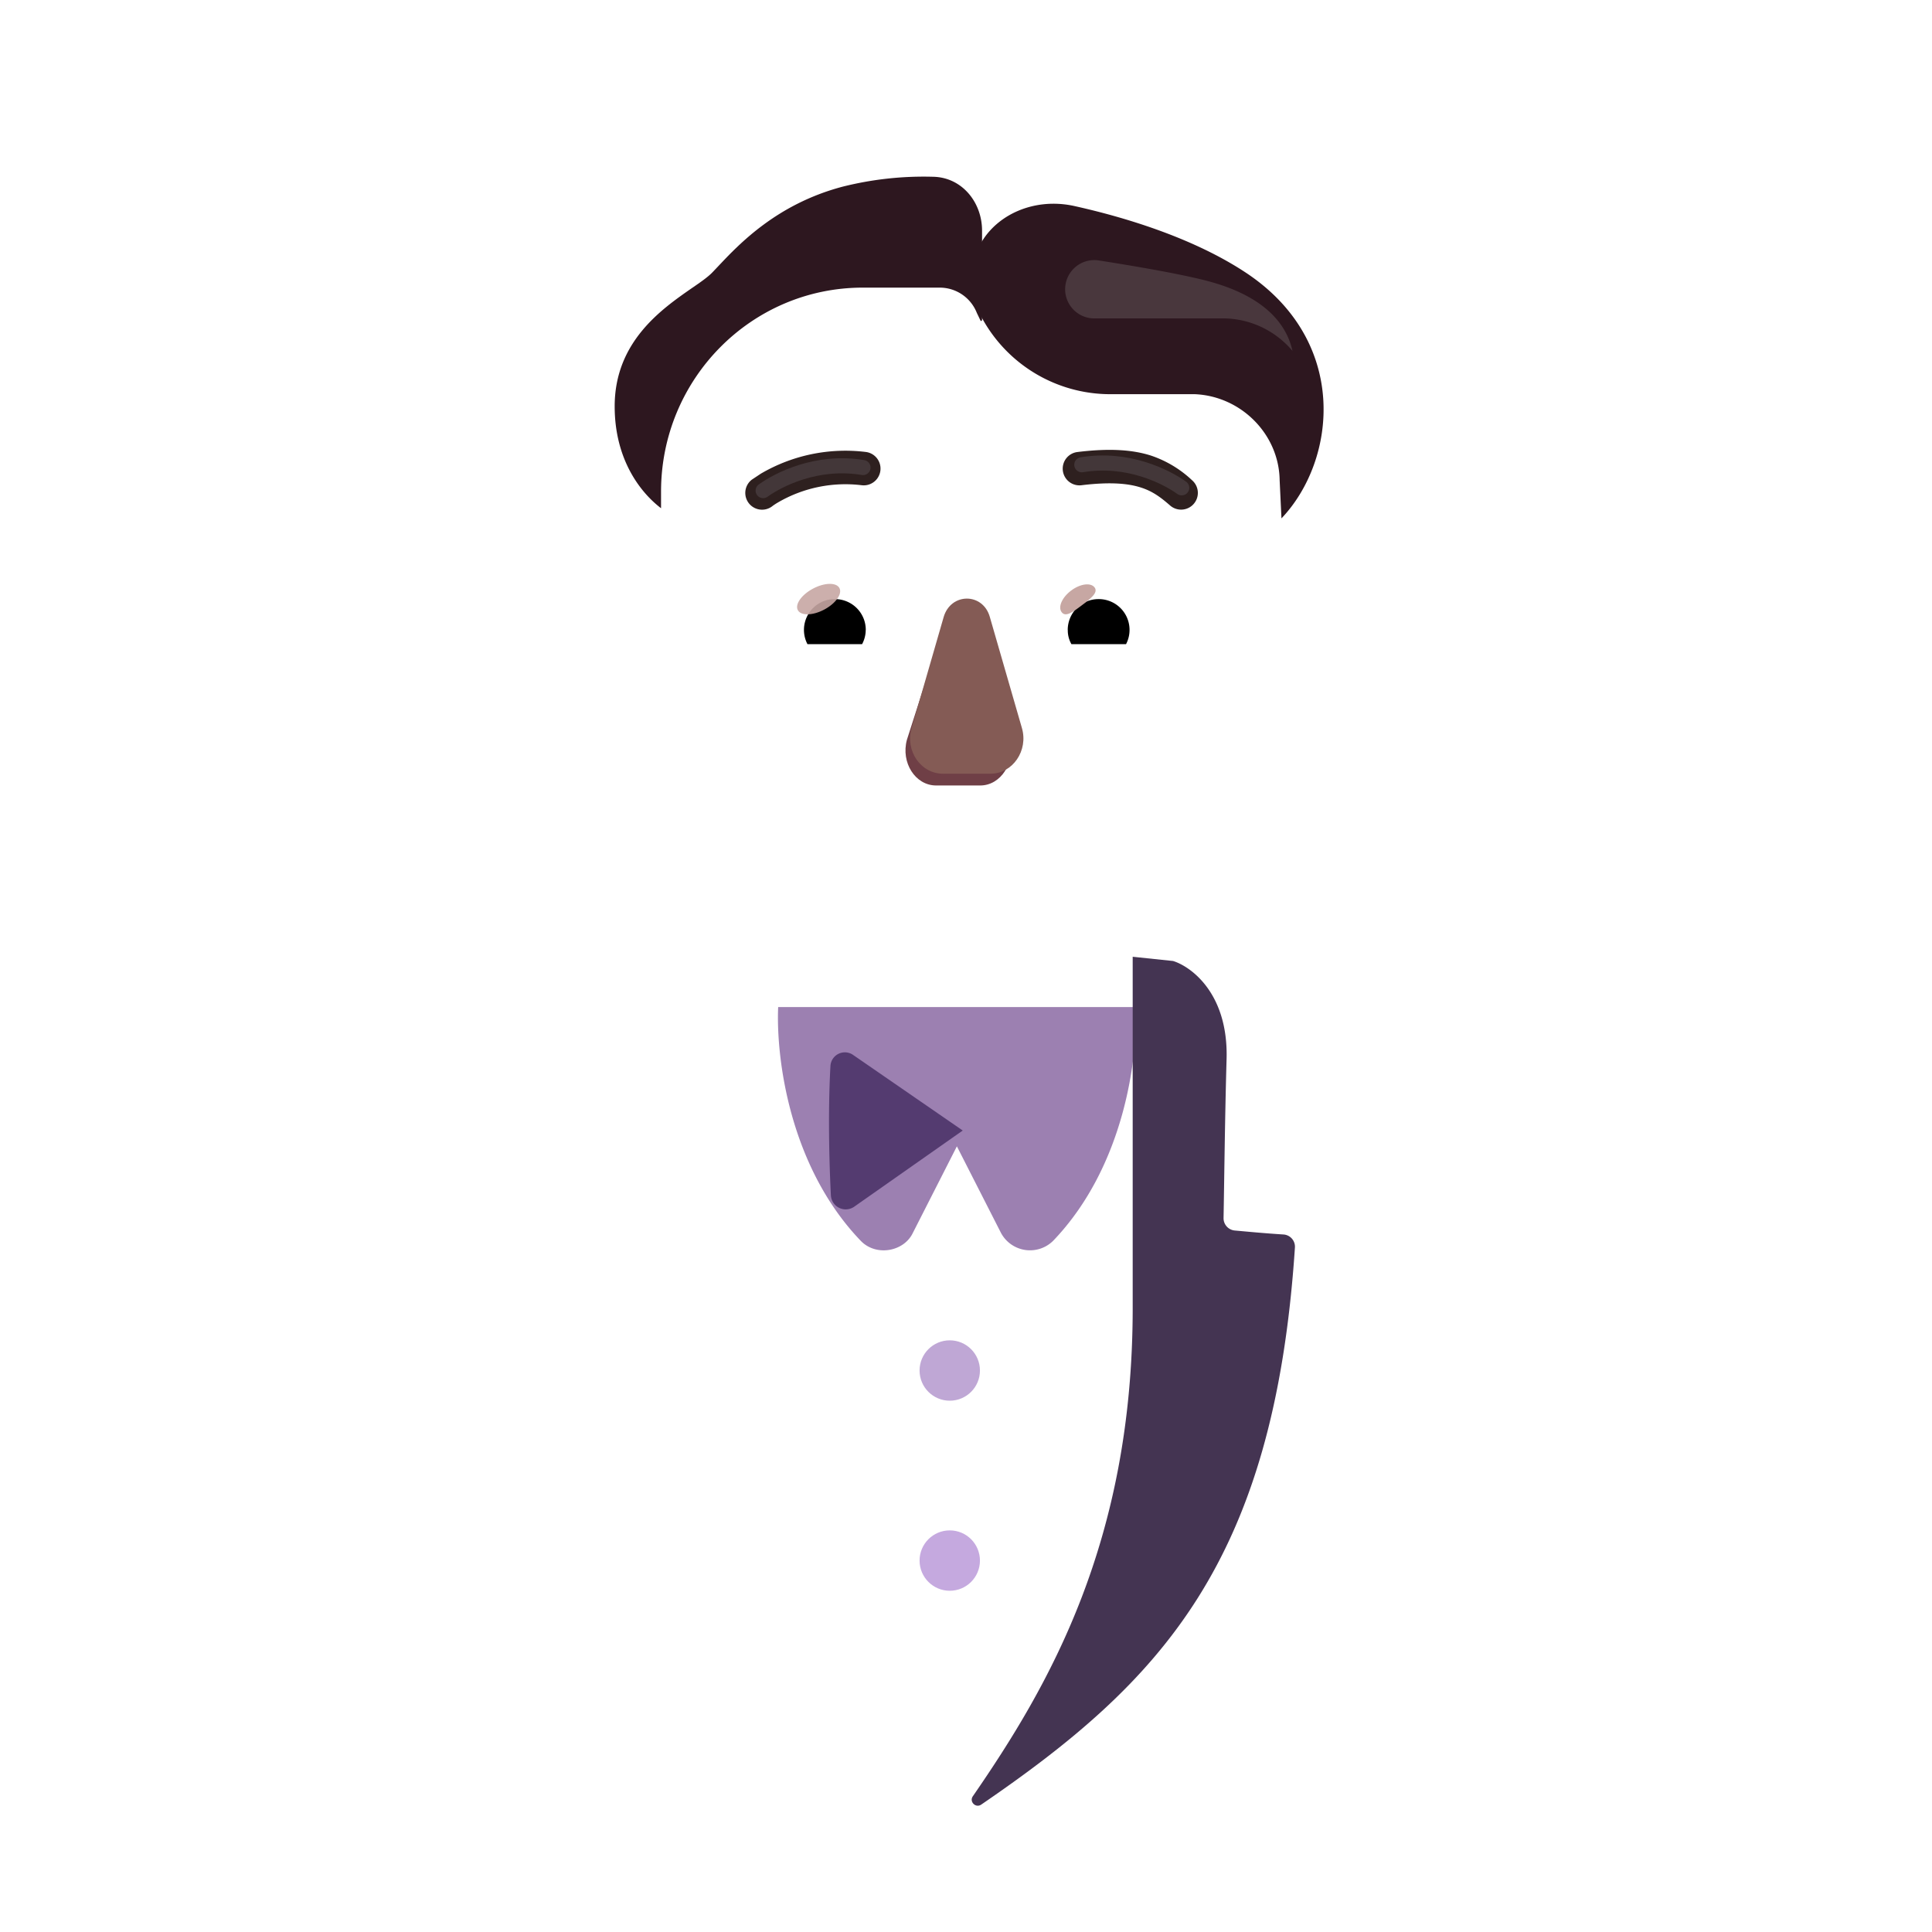 <svg xmlns="http://www.w3.org/2000/svg" width="3em" height="3em" viewBox="0 0 32 32"><g fill="none"><path fill="url(#)" d="M5.07 26.41c0-5.797 4.7-10.62 10.5-10.62h.86c5.8 0 10.5 4.823 10.5 10.62v3.496H5.07z"/><path fill="url(#)" d="M5.07 26.41c0-5.797 4.7-10.62 10.5-10.62h.86c5.8 0 10.5 4.823 10.5 10.62v3.496H5.07z"/><path fill="url(#)" d="M5.07 26.41c0-5.797 4.7-10.62 10.5-10.62h.86c5.8 0 10.5 4.823 10.5 10.62v3.496H5.07z"/><path fill="url(#)" d="M5.07 26.41c0-5.797 4.7-10.62 10.5-10.62h.86c5.8 0 10.5 4.823 10.5 10.62v3.496H5.07z"/><path fill="url(#)" d="M5.07 26.41c0-5.797 4.7-10.62 10.5-10.62h.86c5.8 0 10.5 4.823 10.5 10.62v3.496H5.07z"/><path fill="url(#)" d="M23.099 18.23a10.68 10.68 0 0 1 3.831 8.18v3.496H23.1z"/><path fill="url(#)" d="M23.099 18.23a10.68 10.68 0 0 1 3.831 8.18v3.496H23.1z"/><g filter="url(#)"><path fill="url(#)" d="M8.901 18.23a10.69 10.69 0 0 0-3.831 8.185v3.498H8.9z"/><path fill="url(#)" d="M8.901 18.23a10.69 10.69 0 0 0-3.831 8.185v3.498H8.9z"/></g><path fill="url(#)" d="M8.901 18.23a10.68 10.68 0 0 0-3.831 8.18v3.496H8.9z"/><g filter="url(#)"><path fill="url(#)" d="M18.767 16.057a10.3 10.3 0 0 0-2.337-.268h-.86q-1.194.002-2.312.262v5.422c0 4.175 1.065 5.972 2.654 8.433h.285c1.59-2.461 2.57-4.258 2.57-8.433z"/><path fill="url(#)" d="M18.767 16.057a10.3 10.3 0 0 0-2.337-.268h-.86q-1.194.002-2.312.262v5.422c0 4.175 1.065 5.972 2.654 8.433h.285c1.59-2.461 2.57-4.258 2.57-8.433z"/></g><g filter="url(#)"><path fill="#9C80B1" d="M12.889 16.68c-.037.825.18 2.636 1.367 3.871c.255.266.715.18.863-.129l.73-1.435l.731 1.435a.545.545 0 0 0 .863.13c1.186-1.236 1.404-3.047 1.368-3.872z"/></g><path fill="url(#)" d="M14.41 20.277c-1.185-1.235-1.403-3.047-1.367-3.871h2.969l.035 2.222l-.773 1.52c-.148.308-.608.394-.863.129"/><path fill="url(#)" d="M14.41 20.277c-1.185-1.235-1.403-3.047-1.367-3.871h2.969l.035 2.222l-.773 1.52c-.148.308-.608.394-.863.129"/><path fill="url(#)" d="M14.41 20.277c-1.185-1.235-1.403-3.047-1.367-3.871h2.969l.035 2.222l-.773 1.52c-.148.308-.608.394-.863.129"/><path fill="url(#)" d="M14.41 20.277c-1.185-1.235-1.403-3.047-1.367-3.871h2.969l.035 2.222l-.773 1.52c-.148.308-.608.394-.863.129"/><path fill="url(#)" d="M17.598 20.277c1.186-1.235 1.404-3.047 1.367-3.871h-2.968l-.036 2.222l.774 1.52c.148.308.608.394.863.129"/><path fill="url(#)" d="M17.598 20.277c1.186-1.235 1.404-3.047 1.367-3.871h-2.968l-.036 2.222l.774 1.52c.148.308.608.394.863.129"/><path fill="url(#)" d="M17.598 20.277c1.186-1.235 1.404-3.047 1.367-3.871h-2.968l-.036 2.222l.774 1.52c.148.308.608.394.863.129"/><path fill="url(#)" d="M17.598 20.277c1.186-1.235 1.404-3.047 1.367-3.871h-2.968l-.036 2.222l.774 1.52c.148.308.608.394.863.129"/><g filter="url(#)"><path fill="url(#)" d="M11.242 18.34c-.03-1.011.55-1.42.819-1.502l.617-.065v5.373c0 3.575.239 4.662 2.733 7.12l.011.015c.047.082-.05.176-.132.12c-2.75-1.881-4.776-3.354-5.094-8.18a.19.19 0 0 1 .174-.198c.297-.02.56-.044.747-.061a.19.19 0 0 0 .171-.191c-.01-.53-.02-1.532-.046-2.431"/></g><g filter="url(#)"><path fill="url(#)" d="M11.709 17.543c-.032-1.094.595-1.537.886-1.626l.668-.07v5.815c0 3.873 1.453 6.262 2.712 8.087c.063.091-.047.201-.138.139c-2.977-2.036-4.916-4.003-5.26-9.226a.203.203 0 0 1 .188-.215c.321-.02.606-.048.808-.066c.107-.01.188-.1.186-.207c-.011-.574-.023-1.658-.05-2.631"/></g><path fill="url(#)" d="M11.709 17.543c-.032-1.094.595-1.537.886-1.626l.668-.07v5.815c0 3.873 1.453 6.262 2.712 8.087c.063.091-.047.201-.138.139c-2.977-2.036-4.916-4.003-5.26-9.226a.203.203 0 0 1 .188-.215c.321-.02.606-.048.808-.066c.107-.01.188-.1.186-.207c-.011-.574-.023-1.658-.05-2.631"/><path fill="url(#)" d="M11.709 17.543c-.032-1.094.595-1.537.886-1.626l.668-.07v5.815c0 3.873 1.453 6.262 2.712 8.087c.063.091-.047.201-.138.139c-2.977-2.036-4.916-4.003-5.26-9.226a.203.203 0 0 1 .188-.215c.321-.02.606-.048.808-.066c.107-.01.188-.1.186-.207c-.011-.574-.023-1.658-.05-2.631"/><path fill="url(#)" d="M11.709 17.543c-.032-1.094.595-1.537.886-1.626l.668-.07v5.815c0 3.873 1.453 6.262 2.712 8.087c.063.091-.047.201-.138.139c-2.977-2.036-4.916-4.003-5.26-9.226a.203.203 0 0 1 .188-.215c.321-.02.606-.048.808-.066c.107-.01.188-.1.186-.207c-.011-.574-.023-1.658-.05-2.631"/><g filter="url(#)"><path fill="#443452" d="M20.316 17.543c.031-1.094-.595-1.537-.887-1.626l-.668-.07v5.815c0 3.873-1.388 6.264-2.648 8.09c-.062.09.047.2.139.138c2.976-2.036 4.851-4.005 5.196-9.228a.203.203 0 0 0-.188-.215c-.321-.02-.607-.048-.809-.066a.204.204 0 0 1-.185-.207c.011-.574.022-1.658.05-2.631"/></g><g filter="url(#)"><circle cx="15.731" cy="25.848" r=".5" fill="#C5A9DF"/></g><g filter="url(#)"><circle cx="15.731" cy="22.7" r=".5" fill="#BFA7D5"/></g><g filter="url(#)"><circle cx="16.004" cy="25.575" r=".5" fill="url(#)"/></g><g filter="url(#)"><circle cx="16.004" cy="22.567" r=".5" fill="url(#)"/></g><rect width="3.875" height="4.5" x="14.075" y="14.281" fill="url(#)" rx="1.938"/><rect width="3.875" height="4.5" x="14.075" y="14.281" fill="url(#)" rx="1.938"/><rect width="3.875" height="4.5" x="14.075" y="14.281" fill="url(#)" rx="1.938"/><rect width="3.875" height="4.5" x="14.075" y="14.281" fill="url(#)" rx="1.938"/><g filter="url(#)"><path fill="url(#)" d="m17.892 17.475l-1.813 1.25l1.795 1.26c.159.11.378.006.388-.188c.041-.791.041-1.57.008-2.144a.239.239 0 0 0-.378-.178"/></g><path fill="url(#)" d="m17.892 17.475l-1.813 1.25l1.795 1.26c.159.11.378.006.388-.188c.041-.791.041-1.57.008-2.144a.239.239 0 0 0-.378-.178"/><g filter="url(#)"><path fill="#543B70" d="m14.133 17.475l1.813 1.25l-1.795 1.26a.246.246 0 0 1-.389-.188c-.04-.791-.04-1.57-.007-2.144a.239.239 0 0 1 .378-.178"/><path fill="url(#)" d="m14.133 17.475l1.813 1.25l-1.795 1.26a.246.246 0 0 1-.389-.188c-.04-.791-.04-1.57-.007-2.144a.239.239 0 0 1 .378-.178"/><path fill="url(#)" d="m14.133 17.475l1.813 1.25l-1.795 1.26a.246.246 0 0 1-.389-.188c-.04-.791-.04-1.57-.007-2.144a.239.239 0 0 1 .378-.178"/><path fill="url(#)" d="m14.133 17.475l1.813 1.25l-1.795 1.26a.246.246 0 0 1-.389-.188c-.04-.791-.04-1.57-.007-2.144a.239.239 0 0 1 .378-.178"/></g><g filter="url(#)"><circle cx="16.012" cy="18.695" r=".809" fill="url(#)"/><circle cx="16.012" cy="18.695" r=".809" fill="url(#)"/></g><path fill="url(#)" d="M20.874 12.185a1.64 1.64 0 0 0 .904-.309v.931c0 .893-.532 1.689-1.34 2.019q.257-.546.345-1.18z"/><path fill="url(#)" d="M11.15 12.185a1.64 1.64 0 0 1-.904-.309v.931c0 .893.532 1.689 1.341 2.019a4.1 4.1 0 0 1-.346-1.18z"/><g filter="url(#)"><path fill="url(#)" d="M11.187 13.7a3.916 3.916 0 0 0 3.886 3.405h1.886a3.916 3.916 0 0 0 3.886-3.405c.118-1.884.237-3.76.324-5.643a1.45 1.45 0 0 0-1.379-1.432h-1.4a2.42 2.42 0 0 1-2.212-1.443a.66.66 0 0 0-.615-.418H14.29c-1.845 0-3.341 1.512-3.341 3.379c0 1.86.116 3.691.238 5.557"/><path fill="url(#)" d="M11.187 13.7a3.916 3.916 0 0 0 3.886 3.405h1.886a3.916 3.916 0 0 0 3.886-3.405c.118-1.884.237-3.76.324-5.643a1.45 1.45 0 0 0-1.379-1.432h-1.4a2.42 2.42 0 0 1-2.212-1.443a.66.66 0 0 0-.615-.418H14.29c-1.845 0-3.341 1.512-3.341 3.379c0 1.86.116 3.691.238 5.557"/></g><path fill="url(#)" d="M11.187 13.7a3.916 3.916 0 0 0 3.886 3.405h1.886a3.916 3.916 0 0 0 3.886-3.405c.118-1.884.237-3.76.324-5.643a1.45 1.45 0 0 0-1.379-1.432h-1.4a2.42 2.42 0 0 1-2.212-1.443a.66.66 0 0 0-.615-.418H14.29c-1.845 0-3.341 1.512-3.341 3.379c0 1.86.116 3.691.238 5.557"/><path fill="url(#)" d="M11.187 13.7a3.916 3.916 0 0 0 3.886 3.405h1.886a3.916 3.916 0 0 0 3.886-3.405c.118-1.884.237-3.76.324-5.643a1.45 1.45 0 0 0-1.379-1.432h-1.4a2.42 2.42 0 0 1-2.212-1.443a.66.66 0 0 0-.615-.418H14.29c-1.845 0-3.341 1.512-3.341 3.379c0 1.86.116 3.691.238 5.557"/><path fill="url(#)" d="M11.187 13.7a3.916 3.916 0 0 0 3.886 3.405h1.886a3.916 3.916 0 0 0 3.886-3.405c.118-1.884.237-3.76.324-5.643a1.45 1.45 0 0 0-1.379-1.432h-1.4a2.42 2.42 0 0 1-2.212-1.443a.66.66 0 0 0-.615-.418H14.29c-1.845 0-3.341 1.512-3.341 3.379c0 1.86.116 3.691.238 5.557"/><path fill="url(#)" d="M11.187 13.7a3.916 3.916 0 0 0 3.886 3.405h1.886a3.916 3.916 0 0 0 3.886-3.405c.118-1.884.237-3.76.324-5.643a1.45 1.45 0 0 0-1.379-1.432h-1.4a2.42 2.42 0 0 1-2.212-1.443a.66.66 0 0 0-.615-.418H14.29c-1.845 0-3.341 1.512-3.341 3.379c0 1.86.116 3.691.238 5.557"/><path fill="url(#)" d="M11.187 13.7a3.916 3.916 0 0 0 3.886 3.405h1.886a3.916 3.916 0 0 0 3.886-3.405c.118-1.884.237-3.76.324-5.643a1.45 1.45 0 0 0-1.379-1.432h-1.4a2.42 2.42 0 0 1-2.212-1.443a.66.66 0 0 0-.615-.418H14.29c-1.845 0-3.341 1.512-3.341 3.379c0 1.86.116 3.691.238 5.557"/><path fill="url(#)" d="M11.187 13.7a3.916 3.916 0 0 0 3.886 3.405h1.886a3.916 3.916 0 0 0 3.886-3.405c.118-1.884.237-3.76.324-5.643a1.45 1.45 0 0 0-1.379-1.432h-1.4a2.42 2.42 0 0 1-2.212-1.443a.66.66 0 0 0-.615-.418H14.29c-1.845 0-3.341 1.512-3.341 3.379c0 1.86.116 3.691.238 5.557"/><path fill="url(#)" d="M11.187 13.7a3.916 3.916 0 0 0 3.886 3.405h1.886a3.916 3.916 0 0 0 3.886-3.405c.118-1.884.237-3.76.324-5.643a1.45 1.45 0 0 0-1.379-1.432h-1.4a2.42 2.42 0 0 1-2.212-1.443a.66.66 0 0 0-.615-.418H14.29c-1.845 0-3.341 1.512-3.341 3.379c0 1.86.116 3.691.238 5.557"/><g filter="url(#)"><path fill="#6F3F46" d="m15.611 10.416l-.59 1.838c-.102.378.14.756.484.756h.731c.343 0 .586-.384.485-.756l-.495-1.838c-.106-.408-.504-.408-.615 0"/></g><g filter="url(#)"><path fill="#845B55" d="m15.63 10.22l-.531 1.838c-.109.379.151.757.52.757h.787c.368 0 .629-.384.52-.757l-.531-1.838c-.114-.407-.646-.407-.765 0"/><path fill="url(#)" d="m15.63 10.22l-.531 1.838c-.109.379.151.757.52.757h.787c.368 0 .629-.384.52-.757l-.531-1.838c-.114-.407-.646-.407-.765 0"/><path fill="url(#)" d="m15.63 10.22l-.531 1.838c-.109.379.151.757.52.757h.787c.368 0 .629-.384.52-.757l-.531-1.838c-.114-.407-.646-.407-.765 0"/><path fill="url(#)" d="m15.63 10.22l-.531 1.838c-.109.379.151.757.52.757h.787c.368 0 .629-.384.52-.757l-.531-1.838c-.114-.407-.646-.407-.765 0"/><path fill="url(#)" d="m15.63 10.22l-.531 1.838c-.109.379.151.757.52.757h.787c.368 0 .629-.384.52-.757l-.531-1.838c-.114-.407-.646-.407-.765 0"/></g><g filter="url(#)"><path fill="url(#)" d="m15.63 10.023l-.531 1.838c-.109.378.151.756.52.756h.787c.368 0 .629-.384.52-.756l-.531-1.838c-.114-.408-.646-.408-.765 0"/></g><g filter="url(#)"><path stroke="url(#)" stroke-width=".15" d="M14.661 13.436a.23.23 0 0 0-.271.047a.21.21 0 0 0-.023.27c.348.528.955.88 1.645.88s1.298-.352 1.646-.88a.214.214 0 0 0-.024-.273a.23.23 0 0 0-.27-.044h-.001c-.39.203-.85.32-1.35.32a2.9 2.9 0 0 1-1.352-.32Z"/></g><path fill="url(#)" d="M16.012 13.831c-.507 0-.984-.12-1.385-.328c-.137-.07-.285.084-.198.209c.335.507.918.846 1.583.846s1.249-.339 1.584-.846c.086-.13-.061-.28-.198-.21a3 3 0 0 1-1.386.329"/><g filter="url(#)"><path fill="url(#)" d="M20.867 4.292a2.32 2.32 0 0 1 1.268 1.051a2.37 2.37 0 0 1-.106 2.526c-.175.258-.27.564-.27.875v1.188a1.7 1.7 0 0 0-.668-.268l.078-1.607a1.45 1.45 0 0 0-1.378-1.432h-1.4c-.955 0-1.82-.563-2.212-1.443a.66.66 0 0 0-.616-.418H14.29c-1.845 0-3.34 1.512-3.34 3.379l.03 1.537a1.7 1.7 0 0 0-.72.264v-1.2a1.56 1.56 0 0 0-.27-.875a2.39 2.39 0 0 1-.144-2.445a2.34 2.34 0 0 1 1.3-1.127a2.68 2.68 0 0 0 1.384-1.11a2.325 2.325 0 0 1 2.89-.912a1.5 1.5 0 0 0 1.193 0c.282-.118.59-.188.913-.188c.843 0 1.58.456 1.989 1.132c.307.51.79.88 1.352 1.073"/><path fill="url(#)" d="M20.867 4.292a2.32 2.32 0 0 1 1.268 1.051a2.37 2.37 0 0 1-.106 2.526c-.175.258-.27.564-.27.875v1.188a1.7 1.7 0 0 0-.668-.268l.078-1.607a1.45 1.45 0 0 0-1.378-1.432h-1.4c-.955 0-1.82-.563-2.212-1.443a.66.66 0 0 0-.616-.418H14.29c-1.845 0-3.34 1.512-3.34 3.379l.03 1.537a1.7 1.7 0 0 0-.72.264v-1.2a1.56 1.56 0 0 0-.27-.875a2.39 2.39 0 0 1-.144-2.445a2.34 2.34 0 0 1 1.3-1.127a2.68 2.68 0 0 0 1.384-1.11a2.325 2.325 0 0 1 2.89-.912a1.5 1.5 0 0 0 1.193 0c.282-.118.59-.188.913-.188c.843 0 1.58.456 1.989 1.132c.307.51.79.88 1.352 1.073"/><path fill="url(#)" d="M20.867 4.292a2.32 2.32 0 0 1 1.268 1.051a2.37 2.37 0 0 1-.106 2.526c-.175.258-.27.564-.27.875v1.188a1.7 1.7 0 0 0-.668-.268l.078-1.607a1.45 1.45 0 0 0-1.378-1.432h-1.4c-.955 0-1.82-.563-2.212-1.443a.66.66 0 0 0-.616-.418H14.29c-1.845 0-3.34 1.512-3.34 3.379l.03 1.537a1.7 1.7 0 0 0-.72.264v-1.2a1.56 1.56 0 0 0-.27-.875a2.39 2.39 0 0 1-.144-2.445a2.34 2.34 0 0 1 1.3-1.127a2.68 2.68 0 0 0 1.384-1.11a2.325 2.325 0 0 1 2.89-.912a1.5 1.5 0 0 0 1.193 0c.282-.118.59-.188.913-.188c.843 0 1.58.456 1.989 1.132c.307.51.79.88 1.352 1.073"/><path fill="url(#)" d="M20.867 4.292a2.32 2.32 0 0 1 1.268 1.051a2.37 2.37 0 0 1-.106 2.526c-.175.258-.27.564-.27.875v1.188a1.7 1.7 0 0 0-.668-.268l.078-1.607a1.45 1.45 0 0 0-1.378-1.432h-1.4c-.955 0-1.82-.563-2.212-1.443a.66.66 0 0 0-.616-.418H14.29c-1.845 0-3.34 1.512-3.34 3.379l.03 1.537a1.7 1.7 0 0 0-.72.264v-1.2a1.56 1.56 0 0 0-.27-.875a2.39 2.39 0 0 1-.144-2.445a2.34 2.34 0 0 1 1.3-1.127a2.68 2.68 0 0 0 1.384-1.11a2.325 2.325 0 0 1 2.89-.912a1.5 1.5 0 0 0 1.193 0c.282-.118.59-.188.913-.188c.843 0 1.58.456 1.989 1.132c.307.51.79.88 1.352 1.073"/><path fill="url(#)" d="M20.867 4.292a2.32 2.32 0 0 1 1.268 1.051a2.37 2.37 0 0 1-.106 2.526c-.175.258-.27.564-.27.875v1.188a1.7 1.7 0 0 0-.668-.268l.078-1.607a1.45 1.45 0 0 0-1.378-1.432h-1.4c-.955 0-1.82-.563-2.212-1.443a.66.66 0 0 0-.616-.418H14.29c-1.845 0-3.34 1.512-3.34 3.379l.03 1.537a1.7 1.7 0 0 0-.72.264v-1.2a1.56 1.56 0 0 0-.27-.875a2.39 2.39 0 0 1-.144-2.445a2.34 2.34 0 0 1 1.3-1.127a2.68 2.68 0 0 0 1.384-1.11a2.325 2.325 0 0 1 2.89-.912a1.5 1.5 0 0 0 1.193 0c.282-.118.59-.188.913-.188c.843 0 1.58.456 1.989 1.132c.307.51.79.88 1.352 1.073"/></g><g filter="url(#)"><path fill="#2E201F" d="M19.745 7.955a1.85 1.85 0 0 0-.687-.411c-.305-.096-.686-.122-1.213-.057a.277.277 0 1 0 .068.55c.48-.059.776-.028.978.036c.198.062.333.163.49.3a.277.277 0 0 0 .364-.418"/></g><g filter="url(#)"><path fill="#2E201F" d="M12.601 7.846a2.77 2.77 0 0 1 1.739-.36a.277.277 0 1 1-.067.551a2.22 2.22 0 0 0-1.387.285a1 1 0 0 0-.092.06l-.002.002a.277.277 0 0 1-.34-.439z"/></g><g filter="url(#)"><path fill="#2D171F" d="m16.245 5.319l-.066-.137a.66.66 0 0 0-.616-.418H14.29c-1.845 0-3.341 1.512-3.341 3.379v.275c-.34-.259-.768-.804-.768-1.688c0-1.072.782-1.613 1.28-1.959c.142-.097.26-.18.332-.253l.1-.105c.349-.37.971-1.031 2.059-1.32a5.5 5.5 0 0 1 1.508-.165c.472.011.806.42.806.893v1.485z"/><path fill="url(#)" d="m16.245 5.319l-.066-.137a.66.66 0 0 0-.616-.418H14.29c-1.845 0-3.341 1.512-3.341 3.379v.275c-.34-.259-.768-.804-.768-1.688c0-1.072.782-1.613 1.28-1.959c.142-.097.26-.18.332-.253l.1-.105c.349-.37.971-1.031 2.059-1.32a5.5 5.5 0 0 1 1.508-.165c.472.011.806.42.806.893v1.485z"/><path fill="url(#)" d="m16.245 5.319l-.066-.137a.66.66 0 0 0-.616-.418H14.29c-1.845 0-3.341 1.512-3.341 3.379v.275c-.34-.259-.768-.804-.768-1.688c0-1.072.782-1.613 1.28-1.959c.142-.097.26-.18.332-.253l.1-.105c.349-.37.971-1.031 2.059-1.32a5.5 5.5 0 0 1 1.508-.165c.472.011.806.42.806.893v1.485z"/></g><g filter="url(#)"><path fill="#2D171F" d="m21.225 8.586l-.03-.631c-.01-.764-.64-1.394-1.405-1.426h-1.4a2.42 2.42 0 0 1-2.124-1.26s-.058-.135-.12-.368c-.256-.97.672-1.706 1.651-1.488c.94.209 2.004.558 2.815 1.088c1.745 1.137 1.531 3.12.613 4.085"/><path fill="url(#)" d="m21.225 8.586l-.03-.631c-.01-.764-.64-1.394-1.405-1.426h-1.4a2.42 2.42 0 0 1-2.124-1.26s-.058-.135-.12-.368c-.256-.97.672-1.706 1.651-1.488c.94.209 2.004.558 2.815 1.088c1.745 1.137 1.531 3.12.613 4.085"/><path fill="url(#)" d="m21.225 8.586l-.03-.631c-.01-.764-.64-1.394-1.405-1.426h-1.4a2.42 2.42 0 0 1-2.124-1.26s-.058-.135-.12-.368c-.256-.97.672-1.706 1.651-1.488c.94.209 2.004.558 2.815 1.088c1.745 1.137 1.531 3.12.613 4.085"/></g><path fill="#fff" d="M18.403 9.27c.654 0 1.205.45 1.355 1.058a.274.274 0 0 1-.267.341h-2.232a.23.23 0 0 1-.227-.272a1.4 1.4 0 0 1 1.371-1.127"/><path fill="url(#)" d="M18.196 9.542a.893.893 0 0 1 .86 1.127h-1.724a.896.896 0 0 1 .864-1.128"/><path fill="#000" d="M17.685 10.434a.51.51 0 0 1 .511-.511a.51.51 0 0 1 .455.746h-.905a.46.46 0 0 1-.06-.235"/><g filter="url(#)"><path fill="#C7A7A3" d="M18.13 9.73c.065.085-.068.189-.22.302c-.15.113-.263.192-.326.107c-.064-.085.007-.245.158-.358s.325-.136.389-.05"/><path fill="url(#)" d="M18.13 9.73c.065.085-.068.189-.22.302c-.15.113-.263.192-.326.107c-.064-.085.007-.245.158-.358s.325-.136.389-.05"/></g><g filter="url(#)"><path fill="url(#)" d="M18.991 10.316a.84.84 0 0 0-.231-.462l-.26.285l.117.228z"/></g><path fill="#fff" d="M13.621 9.27c-.653 0-1.204.45-1.354 1.058a.274.274 0 0 0 .267.341h2.231a.23.23 0 0 0 .228-.272A1.4 1.4 0 0 0 13.62 9.27"/><path fill="url(#)" d="M13.828 9.542a.893.893 0 0 0-.86 1.127h1.724a1 1 0 0 0 .033-.235a.9.9 0 0 0-.897-.893"/><path fill="#000" d="M14.34 10.434a.51.51 0 0 0-.512-.511a.51.51 0 0 0-.454.746h.905a.5.5 0 0 0 .06-.235"/><g filter="url(#)"><path fill="url(#)" d="M14.644 10.329c0-.289-.235-.48-.298-.539l-.289.279l.178.361z"/></g><g filter="url(#)"><ellipse cx="13.559" cy="9.923" fill="#C7A7A3" fill-opacity=".9" rx=".39" ry=".197" transform="rotate(-27.914 13.559 9.923)"/><ellipse cx="13.559" cy="9.923" fill="url(#)" rx=".39" ry=".197" transform="rotate(-27.914 13.559 9.923)"/></g><path fill="url(#)" d="M20.934 12.275q.1-1.596.185-3.191a1.61 1.61 0 0 1-.185 3.191"/><path fill="url(#)" d="M20.934 12.275q.1-1.596.185-3.191a1.61 1.61 0 0 1-.185 3.191"/><path fill="url(#)" d="M20.934 12.275q.1-1.596.185-3.191a1.61 1.61 0 0 1-.185 3.191"/><path fill="url(#)" d="M20.934 12.275q.1-1.596.185-3.191a1.61 1.61 0 0 1-.185 3.191"/><path fill="url(#)" d="M10.968 9.071a1.62 1.62 0 0 0-1.392 1.598c0 .86.673 1.561 1.52 1.607a78 78 0 0 1-.128-3.205"/><path fill="url(#)" d="M10.968 9.071a1.62 1.62 0 0 0-1.392 1.598c0 .86.673 1.561 1.52 1.607a78 78 0 0 1-.128-3.205"/><g filter="url(#)"><path fill="url(#)" d="M10.927 9.736a.956.956 0 0 0 .083 1.88a78 78 0 0 1-.083-1.88"/></g><g filter="url(#)"><path fill="url(#)" d="M20.955 11.62q.059-.95.11-1.903a.956.956 0 0 1-.11 1.904"/></g><g filter="url(#)"><path stroke="#433739" stroke-linecap="round" stroke-width=".25" d="M12.64 8.126c.256-.185.897-.51 1.654-.382"/></g><g filter="url(#)"><path stroke="#433739" stroke-linecap="round" stroke-width=".25" d="M19.573 8.08c-.257-.185-.897-.51-1.655-.382"/></g><g filter="url(#)"><path fill="#49373D" d="M20.205 5.274h-2.08a.483.483 0 1 1 .076-.96c.54.085 1.257.205 1.737.324c1.086.27 1.386.798 1.47 1.175a1.51 1.51 0 0 0-1.203-.539"/></g><defs><radialGradient id="" cx="0" cy="0" r="1" gradientTransform="matrix(-10.875 0 0 -9.215 22.408 25.315)" gradientUnits="userSpaceOnUse"><stop stop-color="#63519F"/><stop offset="1" stop-color="#594687"/></radialGradient><radialGradient id="" cx="0" cy="0" r="1" gradientTransform="rotate(133.011 2.77 10.813)scale(6.322 7.447)" gradientUnits="userSpaceOnUse"><stop stop-color="#4D3B5D"/><stop offset="1" stop-color="#4D3B5D" stop-opacity="0"/></radialGradient><radialGradient id="" cx="0" cy="0" r="1" gradientTransform="matrix(-3.5 0 0 -14.062 23.19 23.226)" gradientUnits="userSpaceOnUse"><stop offset=".143" stop-color="#8179B0"/><stop offset="1" stop-color="#8179B0" stop-opacity="0"/></radialGradient><radialGradient id="" cx="0" cy="0" r="1" gradientTransform="rotate(-91.369 27.242 2.61)scale(11.246 1.279)" gradientUnits="userSpaceOnUse"><stop offset=".008" stop-color="#796BA6"/><stop offset="1" stop-color="#72659B"/><stop offset="1" stop-color="#6B628B"/></radialGradient><radialGradient id="" cx="0" cy="0" r="1" gradientTransform="matrix(.576 0 0 15.619 23.099 28.127)" gradientUnits="userSpaceOnUse"><stop offset=".167" stop-color="#4F3B7B"/><stop offset="1" stop-color="#4F3B7B" stop-opacity="0"/></radialGradient><radialGradient id="" cx="0" cy="0" r="1" gradientTransform="matrix(0 -11.938 4 0 6.69 30.383)" gradientUnits="userSpaceOnUse"><stop stop-color="#554181"/><stop offset="1" stop-color="#4B435B"/></radialGradient><radialGradient id="" cx="0" cy="0" r="1" gradientTransform="matrix(-1.555 1.936 -1.643 -1.319 8.901 18.539)" gradientUnits="userSpaceOnUse"><stop stop-color="#4E475C"/><stop offset="1" stop-color="#4E475C" stop-opacity="0"/></radialGradient><radialGradient id="" cx="0" cy="0" r="1" gradientTransform="matrix(-.031 9.188 -4.78 -.016 17.096 22.506)" gradientUnits="userSpaceOnUse"><stop offset=".442" stop-color="#E8D4FA"/><stop offset="1" stop-color="#C6B5D5"/></radialGradient><radialGradient id="" cx="0" cy="0" r="1" gradientTransform="rotate(116.36 1.349 13.025)scale(5.425 1.912)" gradientUnits="userSpaceOnUse"><stop offset=".116" stop-color="#705775"/><stop offset="1" stop-color="#937DA2" stop-opacity="0"/></radialGradient><radialGradient id="" cx="0" cy="0" r="1" gradientTransform="rotate(-152.488 10.104 8.356)scale(1.163 3.578)" gradientUnits="userSpaceOnUse"><stop stop-color="#E0C6F9"/><stop offset="1" stop-color="#E0C6F9" stop-opacity="0"/></radialGradient><radialGradient id="" cx="0" cy="0" r="1" gradientTransform="matrix(.797 -.228 .558 1.955 13.236 18.648)" gradientUnits="userSpaceOnUse"><stop stop-color="#866C89"/><stop offset="1" stop-color="#866C89" stop-opacity="0"/></radialGradient><radialGradient id="" cx="0" cy="0" r="1" gradientTransform="matrix(1.391 .344 -1.281 5.182 17.174 18.742)" gradientUnits="userSpaceOnUse"><stop offset=".616" stop-color="#DFC6D4" stop-opacity="0"/><stop offset="1" stop-color="#978394"/></radialGradient><radialGradient id="" cx="0" cy="0" r="1" gradientTransform="matrix(-.273 .352 -1.562 -1.215 17.276 19.382)" gradientUnits="userSpaceOnUse"><stop stop-color="#BB9DD6"/><stop offset="1" stop-color="#BB9DD6" stop-opacity="0"/></radialGradient><radialGradient id="" cx="0" cy="0" r="1" gradientTransform="rotate(172.755 6.075 11.856)scale(1.985 6.968)" gradientUnits="userSpaceOnUse"><stop offset=".448" stop-color="#5E536C"/><stop offset="1" stop-color="#463856"/></radialGradient><radialGradient id="" cx="0" cy="0" r="1" gradientTransform="matrix(-.918 1.783 -4.309 -2.219 13.135 16.263)" gradientUnits="userSpaceOnUse"><stop stop-color="#422131"/><stop offset="1" stop-color="#422131" stop-opacity="0"/></radialGradient><radialGradient id="" cx="0" cy="0" r="1" gradientTransform="matrix(0 4.942 -.488 0 11.747 16.322)" gradientUnits="userSpaceOnUse"><stop offset=".252" stop-color="#5E5962"/><stop offset="1" stop-color="#5E5962" stop-opacity="0"/></radialGradient><radialGradient id="" cx="0" cy="0" r="1" gradientTransform="matrix(.092 1.704 -.362 .02 10.659 20.617)" gradientUnits="userSpaceOnUse"><stop offset=".136" stop-color="#48414F"/><stop offset="1" stop-color="#48414F" stop-opacity="0"/></radialGradient><radialGradient id="" cx="0" cy="0" r="1" gradientTransform="rotate(135.285 2.875 16.043)scale(.555)" gradientUnits="userSpaceOnUse"><stop offset=".118" stop-color="#635275"/><stop offset=".765" stop-color="#47305D"/></radialGradient><radialGradient id="" cx="0" cy="0" r="1" gradientTransform="rotate(135.285 3.493 14.54)scale(.555)" gradientUnits="userSpaceOnUse"><stop offset=".118" stop-color="#635275"/><stop offset=".765" stop-color="#47305D"/></radialGradient><radialGradient id="" cx="0" cy="0" r="1" gradientTransform="rotate(83.713 -1.766 17.012)scale(.927 3.609)" gradientUnits="userSpaceOnUse"><stop offset=".399" stop-color="#663247"/><stop offset="1" stop-color="#663247" stop-opacity="0"/></radialGradient><radialGradient id="" cx="0" cy="0" r="1" gradientTransform="matrix(.555 -.258 .458 .985 14.189 17.607)" gradientUnits="userSpaceOnUse"><stop offset=".44" stop-color="#6C4549"/><stop offset="1" stop-color="#6C4549" stop-opacity="0"/></radialGradient><radialGradient id="" cx="0" cy="0" r="1" gradientTransform="rotate(-154.262 11.033 6.956)scale(.828 1.888)" gradientUnits="userSpaceOnUse"><stop stop-color="#75514F"/><stop offset="1" stop-color="#75514F" stop-opacity="0"/></radialGradient><radialGradient id="" cx="0" cy="0" r="1" gradientTransform="matrix(-1.393 0 0 -1.187 18.294 18.73)" gradientUnits="userSpaceOnUse"><stop stop-color="#4E3566"/><stop offset="1" stop-color="#462C5B"/></radialGradient><radialGradient id="" cx="0" cy="0" r="1" gradientTransform="matrix(0 1.925 -.359 0 18.143 18.105)" gradientUnits="userSpaceOnUse"><stop stop-color="#60556D"/><stop offset="1" stop-color="#5A4772" stop-opacity="0"/></radialGradient><radialGradient id="" cx="0" cy="0" r="1" gradientTransform="rotate(-144.958 10.438 6.855)scale(1.794 .679)" gradientUnits="userSpaceOnUse"><stop offset=".313" stop-color="#564561"/><stop offset="1" stop-color="#564561" stop-opacity="0"/></radialGradient><radialGradient id="" cx="0" cy="0" r="1" gradientTransform="matrix(-.734 0 0 -1.53 15.424 18.96)" gradientUnits="userSpaceOnUse"><stop stop-color="#391F50"/><stop offset="1" stop-color="#391F50" stop-opacity="0"/></radialGradient><radialGradient id="" cx="0" cy="0" r="1" gradientTransform="rotate(135.285 4.375 12.583)scale(.898)" gradientUnits="userSpaceOnUse"><stop offset=".118" stop-color="#635275"/><stop offset=".765" stop-color="#47305D"/></radialGradient><radialGradient id="" cx="0" cy="0" r="1" gradientTransform="matrix(-.5 -1.434 1.507 -.526 16.174 19.32)" gradientUnits="userSpaceOnUse"><stop offset=".741" stop-color="#592F4F" stop-opacity="0"/><stop offset="1" stop-color="#592F4F"/></radialGradient><radialGradient id="" cx="0" cy="0" r="1" gradientTransform="rotate(69.657 1.848 20.861)scale(2.154 2.559)" gradientUnits="userSpaceOnUse"><stop offset=".215" stop-color="#332F31"/><stop offset="1" stop-color="#221925"/></radialGradient><radialGradient id="" cx="0" cy="0" r="1" gradientTransform="matrix(1.476 .464 -1.432 4.555 9.956 12.366)" gradientUnits="userSpaceOnUse"><stop stop-color="#3E3330"/><stop offset=".746" stop-color="#201524"/></radialGradient><radialGradient id="" cx="0" cy="0" r="1" gradientTransform="matrix(-4.584 3.282 -4.124 -5.761 18.82 10.934)" gradientUnits="userSpaceOnUse"><stop stop-color="#9A6E61"/><stop offset="1" stop-color="#754C4C"/><stop offset="1" stop-color="#734451"/></radialGradient><radialGradient id="" cx="0" cy="0" r="1" gradientTransform="rotate(121.159 7.54 8.177)scale(3.369 2.781)" gradientUnits="userSpaceOnUse"><stop offset=".078" stop-color="#855E5A"/><stop offset="1" stop-color="#855E5A" stop-opacity="0"/></radialGradient><radialGradient id="" cx="0" cy="0" r="1" gradientTransform="matrix(0 -2.273 7.369 0 15.994 17.325)" gradientUnits="userSpaceOnUse"><stop offset=".168" stop-color="#723660"/><stop offset=".432" stop-color="#79455B"/><stop offset="1" stop-color="#79455B" stop-opacity="0"/></radialGradient><radialGradient id="" cx="0" cy="0" r="1" gradientTransform="matrix(0 -1.148 1.421 0 18.46 9.622)" gradientUnits="userSpaceOnUse"><stop offset=".325" stop-color="#875455"/><stop offset="1" stop-color="#875455" stop-opacity="0"/></radialGradient><radialGradient id="" cx="0" cy="0" r="1" gradientTransform="rotate(-89.794 11.707 -2.047)scale(1.094 1.191)" gradientUnits="userSpaceOnUse"><stop offset=".378" stop-color="#70424E"/><stop offset="1" stop-color="#70424E" stop-opacity="0"/></radialGradient><radialGradient id="" cx="0" cy="0" r="1" gradientTransform="matrix(-8.496 .536 -1.37 -21.703 19.445 11.923)" gradientUnits="userSpaceOnUse"><stop offset=".836" stop-color="#815F58" stop-opacity="0"/><stop offset="1" stop-color="#815F58"/></radialGradient><radialGradient id="" cx="0" cy="0" r="1" gradientTransform="matrix(3.386 -2.916 .861 1 9.22 8.202)" gradientUnits="userSpaceOnUse"><stop offset=".539" stop-color="#4F2C2A"/><stop offset="1" stop-color="#4F2C2A" stop-opacity="0"/></radialGradient><radialGradient id="" cx="0" cy="0" r="1" gradientTransform="rotate(95.368 7.129 13.822)scale(2.508 1.003)" gradientUnits="userSpaceOnUse"><stop offset=".245" stop-color="#98786D"/><stop offset="1" stop-color="#98786D" stop-opacity="0"/></radialGradient><radialGradient id="" cx="0" cy="0" r="1" gradientTransform="matrix(0 .244 -.767 0 16.479 12.295)" gradientUnits="userSpaceOnUse"><stop stop-color="#A17C72"/><stop offset="1" stop-color="#A17C72" stop-opacity="0"/></radialGradient><radialGradient id="" cx="0" cy="0" r="1" gradientTransform="matrix(-1.521 .697 -1.121 -2.445 16.595 11.726)" gradientUnits="userSpaceOnUse"><stop offset=".714" stop-color="#744A4A" stop-opacity="0"/><stop offset="1" stop-color="#744A4A"/></radialGradient><radialGradient id="" cx="0" cy="0" r="1" gradientTransform="matrix(2.182 -1.073 4.316 8.779 15.521 14.558)" gradientUnits="userSpaceOnUse"><stop offset=".562" stop-color="#87004E"/><stop offset="1" stop-color="#87004D"/></radialGradient><radialGradient id="" cx="0" cy="0" r="1" gradientTransform="matrix(0 -3.501 8.854 0 10.783 8.042)" gradientUnits="userSpaceOnUse"><stop offset=".536" stop-color="#3E3433"/><stop offset="1" stop-color="#3E3433" stop-opacity="0"/></radialGradient><radialGradient id="" cx="0" cy="0" r="1" gradientTransform="rotate(-87.401 15.33 -6.245)scale(2.515 4.456)" gradientUnits="userSpaceOnUse"><stop stop-color="#4F4D4D"/><stop offset="1" stop-color="#4F4D4D" stop-opacity="0"/></radialGradient><radialGradient id="" cx="0" cy="0" r="1" gradientTransform="matrix(-2.359 -1.551 1.139 -1.732 20.119 3.076)" gradientUnits="userSpaceOnUse"><stop stop-color="#402C32"/><stop offset="1" stop-color="#402C32" stop-opacity="0"/></radialGradient><radialGradient id="" cx="0" cy="0" r="1" gradientTransform="matrix(.672 1.198 -2.775 1.555 15.107 1.484)" gradientUnits="userSpaceOnUse"><stop offset=".287" stop-color="#392F31"/><stop offset="1" stop-color="#392F31" stop-opacity="0"/></radialGradient><radialGradient id="" cx="0" cy="0" r="1" gradientTransform="matrix(-2.201 0 0 -.817 16.266 3.743)" gradientUnits="userSpaceOnUse"><stop stop-color="#423C3F"/><stop offset="1" stop-color="#423C3F" stop-opacity="0"/></radialGradient><radialGradient id="" cx="0" cy="0" r="1" gradientTransform="rotate(-57.724 12.263 -5.756)scale(6.027 6.677)" gradientUnits="userSpaceOnUse"><stop offset=".093" stop-color="#0B0306"/><stop offset=".311" stop-color="#1C0C20"/><stop offset="1" stop-color="#1C0C20" stop-opacity="0"/></radialGradient><radialGradient id="" cx="0" cy="0" r="1" gradientTransform="matrix(2.679 -2.552 4.672 4.904 18.646 7.557)" gradientUnits="userSpaceOnUse"><stop offset=".857" stop-color="#545051" stop-opacity="0"/><stop offset="1" stop-color="#545051"/></radialGradient><radialGradient id="" cx="0" cy="0" r="1" gradientTransform="matrix(3.248 .38 -.159 1.36 17.76 6.08)" gradientUnits="userSpaceOnUse"><stop stop-color="#200E25"/><stop offset="1" stop-color="#200E25" stop-opacity="0"/></radialGradient><radialGradient id="" cx="0" cy="0" r="1" gradientTransform="matrix(0 .811 -1.29 0 18.194 10.018)" gradientUnits="userSpaceOnUse"><stop offset=".802" stop-color="#7D574A"/><stop offset="1" stop-color="#694B43"/><stop offset="1" stop-color="#804D49"/><stop offset="1" stop-color="#664842"/></radialGradient><radialGradient id="" cx="0" cy="0" r="1" gradientTransform="matrix(-.232 -.299 .411 -.319 17.966 10.103)" gradientUnits="userSpaceOnUse"><stop offset=".766" stop-color="#FFE6E2" stop-opacity="0"/><stop offset=".966" stop-color="#FFE6E2"/></radialGradient><radialGradient id="" cx="0" cy="0" r="1" gradientTransform="matrix(0 .811 -1.291 0 13.83 10.019)" gradientUnits="userSpaceOnUse"><stop offset=".802" stop-color="#7D574A"/><stop offset="1" stop-color="#694B43"/><stop offset="1" stop-color="#804D49"/><stop offset="1" stop-color="#664842"/></radialGradient><radialGradient id="" cx="0" cy="0" r="1" gradientTransform="matrix(-.008 -.494 .594 -.009 13.544 10.237)" gradientUnits="userSpaceOnUse"><stop offset=".766" stop-color="#FFE6E2" stop-opacity="0"/><stop offset=".966" stop-color="#FFE6E2"/></radialGradient><radialGradient id="" cx="0" cy="0" r="1" gradientTransform="matrix(.629 2.243 -2.14 .6 20.63 10.033)" gradientUnits="userSpaceOnUse"><stop offset=".856" stop-color="#71404F" stop-opacity="0"/><stop offset="1" stop-color="#71404F"/></radialGradient><radialGradient id="" cx="0" cy="0" r="1" gradientTransform="matrix(.788 -1.081 .906 .66 20.99 10.577)" gradientUnits="userSpaceOnUse"><stop offset=".664" stop-color="#7C4C46"/><stop offset="1" stop-color="#7C4C46" stop-opacity="0"/></radialGradient><radialGradient id="" cx="0" cy="0" r="1" gradientTransform="matrix(.587 -1.55 2.072 .784 21.105 10.75)" gradientUnits="userSpaceOnUse"><stop offset=".803" stop-color="#805D4C" stop-opacity="0"/><stop offset="1" stop-color="#805D4C"/></radialGradient><radialGradient id="" cx="0" cy="0" r="1" gradientTransform="matrix(-1.658 0 0 -1.852 11.097 10.674)" gradientUnits="userSpaceOnUse"><stop offset=".778" stop-color="#836158" stop-opacity="0"/><stop offset="1" stop-color="#836158"/></radialGradient><radialGradient id="" cx="0" cy="0" r="1" gradientTransform="matrix(-.916 .157 -.161 -.94 11.097 10.675)" gradientUnits="userSpaceOnUse"><stop stop-color="#57353C"/><stop offset="1" stop-color="#5B3336"/></radialGradient><filter id="" width="4.081" height="11.683" x="5.07" y="18.23" color-interpolation-filters="sRGB" filterUnits="userSpaceOnUse"><feFlood flood-opacity="0" result="BackgroundImageFix"/><feBlend in="SourceGraphic" in2="BackgroundImageFix" result="shape"/><feColorMatrix in="SourceAlpha" result="hardAlpha" values="0 0 0 0 0 0 0 0 0 0 0 0 0 0 0 0 0 0 127 0"/><feOffset dx=".25"/><feGaussianBlur stdDeviation=".375"/><feComposite in2="hardAlpha" k2="-1" k3="1" operator="arithmetic"/><feColorMatrix values="0 0 0 0 0.384 0 0 0 0 0.345 0 0 0 0 0.494 0 0 0 1 0"/><feBlend in2="shape" result="effect1_innerShadow_4002_3326"/></filter><filter id="" width="5.909" height="14.117" x="12.858" y="15.789" color-interpolation-filters="sRGB" filterUnits="userSpaceOnUse"><feFlood flood-opacity="0" result="BackgroundImageFix"/><feBlend in="SourceGraphic" in2="BackgroundImageFix" result="shape"/><feColorMatrix in="SourceAlpha" result="hardAlpha" values="0 0 0 0 0 0 0 0 0 0 0 0 0 0 0 0 0 0 127 0"/><feOffset dx="-.4"/><feGaussianBlur stdDeviation=".5"/><feComposite in2="hardAlpha" k2="-1" k3="1" operator="arithmetic"/><feColorMatrix values="0 0 0 0 0.514 0 0 0 0 0.431 0 0 0 0 0.561 0 0 0 1 0"/><feBlend in2="shape" result="effect1_innerShadow_4002_3326"/></filter><filter id="" width="7.13" height="5.229" x="12.285" y="16.08" color-interpolation-filters="sRGB" filterUnits="userSpaceOnUse"><feFlood flood-opacity="0" result="BackgroundImageFix"/><feBlend in="SourceGraphic" in2="BackgroundImageFix" result="shape"/><feGaussianBlur result="effect1_foregroundBlur_4002_3326" stdDeviation=".3"/></filter><filter id="" width="7.239" height="14.645" x="9.195" y="15.773" color-interpolation-filters="sRGB" filterUnits="userSpaceOnUse"><feFlood flood-opacity="0" result="BackgroundImageFix"/><feBlend in="SourceGraphic" in2="BackgroundImageFix" result="shape"/><feGaussianBlur result="effect1_foregroundBlur_4002_3326" stdDeviation=".5"/></filter><filter id="" width="5.917" height="14.31" x="10.326" y="15.597" color-interpolation-filters="sRGB" filterUnits="userSpaceOnUse"><feFlood flood-opacity="0" result="BackgroundImageFix"/><feBlend in="SourceGraphic" in2="BackgroundImageFix" result="shape"/><feColorMatrix in="SourceAlpha" result="hardAlpha" values="0 0 0 0 0 0 0 0 0 0 0 0 0 0 0 0 0 0 127 0"/><feOffset dx="-.25" dy="-.25"/><feGaussianBlur stdDeviation=".25"/><feComposite in2="hardAlpha" k2="-1" k3="1" operator="arithmetic"/><feColorMatrix values="0 0 0 0 0.235 0 0 0 0 0.114 0 0 0 0 0.173 0 0 0 1 0"/><feBlend in2="shape" result="effect1_innerShadow_4002_3326"/><feColorMatrix in="SourceAlpha" result="hardAlpha" values="0 0 0 0 0 0 0 0 0 0 0 0 0 0 0 0 0 0 127 0"/><feOffset dx=".25"/><feGaussianBlur stdDeviation=".25"/><feComposite in2="hardAlpha" k2="-1" k3="1" operator="arithmetic"/><feColorMatrix values="0 0 0 0 0.235 0 0 0 0 0.114 0 0 0 0 0.173 0 0 0 1 0"/><feBlend in2="effect1_innerShadow_4002_3326" result="effect2_innerShadow_4002_3326"/></filter><filter id="" width="6.504" height="14.261" x="15.345" y="15.647" color-interpolation-filters="sRGB" filterUnits="userSpaceOnUse"><feFlood flood-opacity="0" result="BackgroundImageFix"/><feBlend in="SourceGraphic" in2="BackgroundImageFix" result="shape"/><feColorMatrix in="SourceAlpha" result="hardAlpha" values="0 0 0 0 0 0 0 0 0 0 0 0 0 0 0 0 0 0 127 0"/><feOffset dx="-.75"/><feGaussianBlur stdDeviation=".625"/><feComposite in2="hardAlpha" k2="-1" k3="1" operator="arithmetic"/><feColorMatrix values="0 0 0 0 0.408 0 0 0 0 0.373 0 0 0 0 0.455 0 0 0 1 0"/><feBlend in2="shape" result="effect1_innerShadow_4002_3326"/><feColorMatrix in="SourceAlpha" result="hardAlpha" values="0 0 0 0 0 0 0 0 0 0 0 0 0 0 0 0 0 0 127 0"/><feOffset dx=".4"/><feGaussianBlur stdDeviation=".25"/><feComposite in2="hardAlpha" k2="-1" k3="1" operator="arithmetic"/><feColorMatrix values="0 0 0 0 0.157 0 0 0 0 0.09 0 0 0 0 0.2 0 0 0 1 0"/><feBlend in2="effect1_innerShadow_4002_3326" result="effect2_innerShadow_4002_3326"/><feColorMatrix in="SourceAlpha" result="hardAlpha" values="0 0 0 0 0 0 0 0 0 0 0 0 0 0 0 0 0 0 127 0"/><feOffset dx="-.1" dy="-.2"/><feGaussianBlur stdDeviation=".125"/><feComposite in2="hardAlpha" k2="-1" k3="1" operator="arithmetic"/><feColorMatrix values="0 0 0 0 0.157 0 0 0 0 0.09 0 0 0 0 0.2 0 0 0 1 0"/><feBlend in2="effect2_innerShadow_4002_3326" result="effect3_innerShadow_4002_3326"/></filter><filter id="" width="2" height="2" x="14.731" y="24.848" color-interpolation-filters="sRGB" filterUnits="userSpaceOnUse"><feFlood flood-opacity="0" result="BackgroundImageFix"/><feBlend in="SourceGraphic" in2="BackgroundImageFix" result="shape"/><feGaussianBlur result="effect1_foregroundBlur_4002_3326" stdDeviation=".25"/></filter><filter id="" width="2" height="2" x="14.731" y="21.7" color-interpolation-filters="sRGB" filterUnits="userSpaceOnUse"><feFlood flood-opacity="0" result="BackgroundImageFix"/><feBlend in="SourceGraphic" in2="BackgroundImageFix" result="shape"/><feGaussianBlur result="effect1_foregroundBlur_4002_3326" stdDeviation=".25"/></filter><filter id="" width="1.05" height="1.05" x="15.504" y="25.025" color-interpolation-filters="sRGB" filterUnits="userSpaceOnUse"><feFlood flood-opacity="0" result="BackgroundImageFix"/><feBlend in="SourceGraphic" in2="BackgroundImageFix" result="shape"/><feColorMatrix in="SourceAlpha" result="hardAlpha" values="0 0 0 0 0 0 0 0 0 0 0 0 0 0 0 0 0 0 127 0"/><feOffset dx=".05" dy="-.05"/><feGaussianBlur stdDeviation=".05"/><feComposite in2="hardAlpha" k2="-1" k3="1" operator="arithmetic"/><feColorMatrix values="0 0 0 0 0.18 0 0 0 0 0.114 0 0 0 0 0.243 0 0 0 1 0"/><feBlend in2="shape" result="effect1_innerShadow_4002_3326"/></filter><filter id="" width="1.05" height="1.05" x="15.504" y="22.017" color-interpolation-filters="sRGB" filterUnits="userSpaceOnUse"><feFlood flood-opacity="0" result="BackgroundImageFix"/><feBlend in="SourceGraphic" in2="BackgroundImageFix" result="shape"/><feColorMatrix in="SourceAlpha" result="hardAlpha" values="0 0 0 0 0 0 0 0 0 0 0 0 0 0 0 0 0 0 127 0"/><feOffset dx=".05" dy="-.05"/><feGaussianBlur stdDeviation=".05"/><feComposite in2="hardAlpha" k2="-1" k3="1" operator="arithmetic"/><feColorMatrix values="0 0 0 0 0.18 0 0 0 0 0.114 0 0 0 0 0.243 0 0 0 1 0"/><feBlend in2="shape" result="effect1_innerShadow_4002_3326"/></filter><filter id="" width="2.465" height="2.95" x="16.029" y="17.33" color-interpolation-filters="sRGB" filterUnits="userSpaceOnUse"><feFlood flood-opacity="0" result="BackgroundImageFix"/><feBlend in="SourceGraphic" in2="BackgroundImageFix" result="shape"/><feColorMatrix in="SourceAlpha" result="hardAlpha" values="0 0 0 0 0 0 0 0 0 0 0 0 0 0 0 0 0 0 127 0"/><feOffset dx="-.05" dy=".25"/><feGaussianBlur stdDeviation=".2"/><feComposite in2="hardAlpha" k2="-1" k3="1" operator="arithmetic"/><feColorMatrix values="0 0 0 0 0.286 0 0 0 0 0.165 0 0 0 0 0.224 0 0 0 1 0"/><feBlend in2="shape" result="effect1_innerShadow_4002_3326"/><feColorMatrix in="SourceAlpha" result="hardAlpha" values="0 0 0 0 0 0 0 0 0 0 0 0 0 0 0 0 0 0 127 0"/><feOffset dx=".2" dy="-.1"/><feGaussianBlur stdDeviation=".2"/><feComposite in2="hardAlpha" k2="-1" k3="1" operator="arithmetic"/><feColorMatrix values="0 0 0 0 0.239 0 0 0 0 0.145 0 0 0 0 0.325 0 0 0 1 0"/><feBlend in2="effect1_innerShadow_4002_3326" result="effect2_innerShadow_4002_3326"/></filter><filter id="" width="2.365" height="2.9" x="13.731" y="17.43" color-interpolation-filters="sRGB" filterUnits="userSpaceOnUse"><feFlood flood-opacity="0" result="BackgroundImageFix"/><feBlend in="SourceGraphic" in2="BackgroundImageFix" result="shape"/><feColorMatrix in="SourceAlpha" result="hardAlpha" values="0 0 0 0 0 0 0 0 0 0 0 0 0 0 0 0 0 0 127 0"/><feOffset dx=".15" dy=".3"/><feGaussianBlur stdDeviation=".25"/><feComposite in2="hardAlpha" k2="-1" k3="1" operator="arithmetic"/><feColorMatrix values="0 0 0 0 0.271 0 0 0 0 0.141 0 0 0 0 0.2 0 0 0 1 0"/><feBlend in2="shape" result="effect1_innerShadow_4002_3326"/></filter><filter id="" width="1.717" height="1.717" x="15.204" y="17.786" color-interpolation-filters="sRGB" filterUnits="userSpaceOnUse"><feFlood flood-opacity="0" result="BackgroundImageFix"/><feBlend in="SourceGraphic" in2="BackgroundImageFix" result="shape"/><feColorMatrix in="SourceAlpha" result="hardAlpha" values="0 0 0 0 0 0 0 0 0 0 0 0 0 0 0 0 0 0 127 0"/><feOffset dx=".1" dy="-.1"/><feGaussianBlur stdDeviation=".25"/><feComposite in2="hardAlpha" k2="-1" k3="1" operator="arithmetic"/><feColorMatrix values="0 0 0 0 0.18 0 0 0 0 0.114 0 0 0 0 0.243 0 0 0 1 0"/><feBlend in2="shape" result="effect1_innerShadow_4002_3326"/></filter><filter id="" width="11.22" height="12.542" x="10.949" y="4.764" color-interpolation-filters="sRGB" filterUnits="userSpaceOnUse"><feFlood flood-opacity="0" result="BackgroundImageFix"/><feBlend in="SourceGraphic" in2="BackgroundImageFix" result="shape"/><feColorMatrix in="SourceAlpha" result="hardAlpha" values="0 0 0 0 0 0 0 0 0 0 0 0 0 0 0 0 0 0 127 0"/><feOffset dx="1"/><feGaussianBlur stdDeviation=".7"/><feComposite in2="hardAlpha" k2="-1" k3="1" operator="arithmetic"/><feColorMatrix values="0 0 0 0 0.494 0 0 0 0 0.353 0 0 0 0 0.325 0 0 0 1 0"/><feBlend in2="shape" result="effect1_innerShadow_4002_3326"/><feColorMatrix in="SourceAlpha" result="hardAlpha" values="0 0 0 0 0 0 0 0 0 0 0 0 0 0 0 0 0 0 127 0"/><feOffset dy=".2"/><feGaussianBlur stdDeviation=".375"/><feComposite in2="hardAlpha" k2="-1" k3="1" operator="arithmetic"/><feColorMatrix values="0 0 0 0 0.396 0 0 0 0 0.216 0 0 0 0 0.216 0 0 0 1 0"/><feBlend in2="effect1_innerShadow_4002_3326" result="effect2_innerShadow_4002_3326"/></filter><filter id="" width="3.747" height="4.9" x="13.997" y="9.11" color-interpolation-filters="sRGB" filterUnits="userSpaceOnUse"><feFlood flood-opacity="0" result="BackgroundImageFix"/><feBlend in="SourceGraphic" in2="BackgroundImageFix" result="shape"/><feGaussianBlur result="effect1_foregroundBlur_4002_3326" stdDeviation=".5"/></filter><filter id="" width="2.277" height="3.3" x="14.874" y="9.715" color-interpolation-filters="sRGB" filterUnits="userSpaceOnUse"><feFlood flood-opacity="0" result="BackgroundImageFix"/><feBlend in="SourceGraphic" in2="BackgroundImageFix" result="shape"/><feGaussianBlur result="effect1_foregroundBlur_4002_3326" stdDeviation=".1"/></filter><filter id="" width="2.277" height="3.3" x="14.874" y="9.517" color-interpolation-filters="sRGB" filterUnits="userSpaceOnUse"><feFlood flood-opacity="0" result="BackgroundImageFix"/><feBlend in="SourceGraphic" in2="BackgroundImageFix" result="shape"/><feGaussianBlur result="effect1_foregroundBlur_4002_3326" stdDeviation=".1"/></filter><filter id="" width="3.718" height="1.573" x="14.153" y="13.235" color-interpolation-filters="sRGB" filterUnits="userSpaceOnUse"><feFlood flood-opacity="0" result="BackgroundImageFix"/><feBlend in="SourceGraphic" in2="BackgroundImageFix" result="shape"/><feGaussianBlur result="effect1_foregroundBlur_4002_3326" stdDeviation=".05"/></filter><filter id="" width="12.873" height="8.356" x="9.576" y="1.587" color-interpolation-filters="sRGB" filterUnits="userSpaceOnUse"><feFlood flood-opacity="0" result="BackgroundImageFix"/><feBlend in="SourceGraphic" in2="BackgroundImageFix" result="shape"/><feColorMatrix in="SourceAlpha" result="hardAlpha" values="0 0 0 0 0 0 0 0 0 0 0 0 0 0 0 0 0 0 127 0"/><feOffset dy="-.5"/><feGaussianBlur stdDeviation=".625"/><feComposite in2="hardAlpha" k2="-1" k3="1" operator="arithmetic"/><feColorMatrix values="0 0 0 0 0.137 0 0 0 0 0.09 0 0 0 0 0.145 0 0 0 1 0"/><feBlend in2="shape" result="effect1_innerShadow_4002_3326"/><feColorMatrix in="SourceAlpha" result="hardAlpha" values="0 0 0 0 0 0 0 0 0 0 0 0 0 0 0 0 0 0 127 0"/><feOffset dy="-.2"/><feGaussianBlur stdDeviation=".2"/><feComposite in2="hardAlpha" k2="-1" k3="1" operator="arithmetic"/><feColorMatrix values="0 0 0 0 0.078 0 0 0 0 0.035 0 0 0 0 0.047 0 0 0 1 0"/><feBlend in2="effect1_innerShadow_4002_3326" result="effect2_innerShadow_4002_3326"/></filter><filter id="" width="2.339" height="1.19" x="17.602" y="7.251" color-interpolation-filters="sRGB" filterUnits="userSpaceOnUse"><feFlood flood-opacity="0" result="BackgroundImageFix"/><feBlend in="SourceGraphic" in2="BackgroundImageFix" result="shape"/><feColorMatrix in="SourceAlpha" result="hardAlpha" values="0 0 0 0 0 0 0 0 0 0 0 0 0 0 0 0 0 0 127 0"/><feOffset dx=".1" dy="-.2"/><feGaussianBlur stdDeviation=".125"/><feComposite in2="hardAlpha" k2="-1" k3="1" operator="arithmetic"/><feColorMatrix values="0 0 0 0 0.173 0 0 0 0 0.086 0 0 0 0 0.157 0 0 0 1 0"/><feBlend in2="shape" result="effect1_innerShadow_4002_3326"/></filter><filter id="" width="2.339" height="1.176" x="12.345" y="7.266" color-interpolation-filters="sRGB" filterUnits="userSpaceOnUse"><feFlood flood-opacity="0" result="BackgroundImageFix"/><feBlend in="SourceGraphic" in2="BackgroundImageFix" result="shape"/><feColorMatrix in="SourceAlpha" result="hardAlpha" values="0 0 0 0 0 0 0 0 0 0 0 0 0 0 0 0 0 0 127 0"/><feOffset dx=".1" dy="-.2"/><feGaussianBlur stdDeviation=".125"/><feComposite in2="hardAlpha" k2="-1" k3="1" operator="arithmetic"/><feColorMatrix values="0 0 0 0 0.173 0 0 0 0 0.086 0 0 0 0 0.157 0 0 0 1 0"/><feBlend in2="shape" result="effect1_innerShadow_4002_3326"/></filter><filter id="" width="6.584" height="5.992" x="9.931" y="2.676" color-interpolation-filters="sRGB" filterUnits="userSpaceOnUse"><feFlood flood-opacity="0" result="BackgroundImageFix"/><feBlend in="SourceGraphic" in2="BackgroundImageFix" result="shape"/><feColorMatrix in="SourceAlpha" result="hardAlpha" values="0 0 0 0 0 0 0 0 0 0 0 0 0 0 0 0 0 0 127 0"/><feOffset dx=".15" dy=".1"/><feGaussianBlur stdDeviation=".2"/><feComposite in2="hardAlpha" k2="-1" k3="1" operator="arithmetic"/><feColorMatrix values="0 0 0 0 0.286 0 0 0 0 0.243 0 0 0 0 0.227 0 0 0 1 0"/><feBlend in2="shape" result="effect1_innerShadow_4002_3326"/><feGaussianBlur result="effect2_foregroundBlur_4002_3326" stdDeviation=".125"/></filter><filter id="" width="6.319" height="5.711" x="15.853" y="3.124" color-interpolation-filters="sRGB" filterUnits="userSpaceOnUse"><feFlood flood-opacity="0" result="BackgroundImageFix"/><feBlend in="SourceGraphic" in2="BackgroundImageFix" result="shape"/><feGaussianBlur result="effect1_foregroundBlur_4002_3326" stdDeviation=".125"/></filter><filter id="" width=".787" height=".696" x="17.46" y="9.579" color-interpolation-filters="sRGB" filterUnits="userSpaceOnUse"><feFlood flood-opacity="0" result="BackgroundImageFix"/><feBlend in="SourceGraphic" in2="BackgroundImageFix" result="shape"/><feGaussianBlur result="effect1_foregroundBlur_4002_3326" stdDeviation=".05"/></filter><filter id="" width=".891" height=".913" x="18.3" y="9.654" color-interpolation-filters="sRGB" filterUnits="userSpaceOnUse"><feFlood flood-opacity="0" result="BackgroundImageFix"/><feBlend in="SourceGraphic" in2="BackgroundImageFix" result="shape"/><feGaussianBlur result="effect1_foregroundBlur_4002_3326" stdDeviation=".1"/></filter><filter id="" width=".986" height="1.04" x="13.857" y="9.59" color-interpolation-filters="sRGB" filterUnits="userSpaceOnUse"><feFlood flood-opacity="0" result="BackgroundImageFix"/><feBlend in="SourceGraphic" in2="BackgroundImageFix" result="shape"/><feGaussianBlur result="effect1_foregroundBlur_4002_3326" stdDeviation=".1"/></filter><filter id="" width=".913" height=".705" x="13.102" y="9.57" color-interpolation-filters="sRGB" filterUnits="userSpaceOnUse"><feFlood flood-opacity="0" result="BackgroundImageFix"/><feBlend in="SourceGraphic" in2="BackgroundImageFix" result="shape"/><feGaussianBlur result="effect1_foregroundBlur_4002_3326" stdDeviation=".05"/></filter><filter id="" width="1.329" height="2.379" x="9.931" y="9.486" color-interpolation-filters="sRGB" filterUnits="userSpaceOnUse"><feFlood flood-opacity="0" result="BackgroundImageFix"/><feBlend in="SourceGraphic" in2="BackgroundImageFix" result="shape"/><feGaussianBlur result="effect1_foregroundBlur_4002_3326" stdDeviation=".125"/></filter><filter id="" width="1.947" height="2.903" x="20.455" y="9.217" color-interpolation-filters="sRGB" filterUnits="userSpaceOnUse"><feFlood flood-opacity="0" result="BackgroundImageFix"/><feBlend in="SourceGraphic" in2="BackgroundImageFix" result="shape"/><feGaussianBlur result="effect1_foregroundBlur_4002_3326" stdDeviation=".25"/></filter><filter id="" width="2.405" height="1.16" x="12.264" y="7.34" color-interpolation-filters="sRGB" filterUnits="userSpaceOnUse"><feFlood flood-opacity="0" result="BackgroundImageFix"/><feBlend in="SourceGraphic" in2="BackgroundImageFix" result="shape"/><feGaussianBlur result="effect1_foregroundBlur_4002_3326" stdDeviation=".125"/></filter><filter id="" width="2.405" height="1.16" x="17.543" y="7.294" color-interpolation-filters="sRGB" filterUnits="userSpaceOnUse"><feFlood flood-opacity="0" result="BackgroundImageFix"/><feBlend in="SourceGraphic" in2="BackgroundImageFix" result="shape"/><feGaussianBlur result="effect1_foregroundBlur_4002_3326" stdDeviation=".125"/></filter><filter id="" width="5.266" height="3.005" x="16.892" y="3.557" color-interpolation-filters="sRGB" filterUnits="userSpaceOnUse"><feFlood flood-opacity="0" result="BackgroundImageFix"/><feBlend in="SourceGraphic" in2="BackgroundImageFix" result="shape"/><feGaussianBlur result="effect1_foregroundBlur_4002_3326" stdDeviation=".375"/></filter><linearGradient id="" x1="23.131" x2="22.971" y1="29.905" y2="29.905" gradientUnits="userSpaceOnUse"><stop stop-color="#4E377F"/><stop offset="1" stop-color="#4E377F" stop-opacity="0"/></linearGradient><linearGradient id="" x1="8.858" x2="9.061" y1="29.905" y2="29.905" gradientUnits="userSpaceOnUse"><stop stop-color="#4B3973"/><stop offset="1" stop-color="#4B3973" stop-opacity="0"/></linearGradient><linearGradient id="" x1="9.19" x2="7.596" y1="29.913" y2="29.913" gradientUnits="userSpaceOnUse"><stop stop-color="#463766"/><stop offset="1" stop-color="#463766" stop-opacity="0"/></linearGradient><linearGradient id="" x1="14.705" x2="13.268" y1="19.976" y2="16.851" gradientUnits="userSpaceOnUse"><stop stop-color="#BA9FD3"/><stop offset="1" stop-color="#6B5977"/></linearGradient><linearGradient id="" x1="15.518" x2="15.209" y1="20.054" y2="19.937" gradientUnits="userSpaceOnUse"><stop stop-color="#AB90C0"/><stop offset="1" stop-color="#CCB1E3" stop-opacity="0"/></linearGradient><linearGradient id="" x1="16.799" x2="18.471" y1="19.992" y2="17.117" gradientUnits="userSpaceOnUse"><stop stop-color="#DABFF4"/><stop offset="1" stop-color="#AEA5B6"/></linearGradient><linearGradient id="" x1="16.486" x2="16.713" y1="19.793" y2="19.703" gradientUnits="userSpaceOnUse"><stop stop-color="#A487BB"/><stop offset="1" stop-color="#DCC1F4" stop-opacity="0"/></linearGradient><linearGradient id="" x1="12.815" x2="12.815" y1="16.773" y2="29.418" gradientUnits="userSpaceOnUse"><stop stop-color="#4B385D"/><stop offset="1" stop-color="#4F3A77"/></linearGradient><linearGradient id="" x1="17.033" x2="14.649" y1="18.382" y2="17.814" gradientUnits="userSpaceOnUse"><stop stop-color="#6F4650"/><stop offset="1" stop-color="#653445"/></linearGradient><linearGradient id="" x1="15.205" x2="14.838" y1="19.429" y2="18.976" gradientUnits="userSpaceOnUse"><stop stop-color="#391F50"/><stop offset="1" stop-color="#391F50" stop-opacity="0"/></linearGradient><linearGradient id="" x1="21.169" x2="18.64" y1="12.62" y2="12.62" gradientUnits="userSpaceOnUse"><stop stop-color="#936B5D"/><stop offset="1" stop-color="#936B5D" stop-opacity="0"/></linearGradient><linearGradient id="" x1="16.951" x2="16.012" y1="11.56" y2="11.644" gradientUnits="userSpaceOnUse"><stop stop-color="#A17C72"/><stop offset="1" stop-color="#A17C72" stop-opacity="0"/></linearGradient><linearGradient id="" x1="16.012" x2="16.012" y1="12.749" y2="12.284" gradientUnits="userSpaceOnUse"><stop stop-color="#7D465B"/><stop offset="1" stop-color="#7D465B" stop-opacity="0"/></linearGradient><linearGradient id="" x1="16.012" x2="16.012" y1="9.717" y2="11.053" gradientUnits="userSpaceOnUse"><stop stop-color="#835955"/><stop offset="1" stop-color="#835955" stop-opacity="0"/></linearGradient><linearGradient id="" x1="14.81" x2="15.129" y1="14.319" y2="13.485" gradientUnits="userSpaceOnUse"><stop stop-color="#866163"/><stop offset="1" stop-color="#866163" stop-opacity="0"/></linearGradient><linearGradient id="" x1="22.864" x2="11.252" y1="5.272" y2="5.272" gradientUnits="userSpaceOnUse"><stop stop-color="#443237"/><stop offset="1" stop-color="#362C2E"/></linearGradient><linearGradient id="" x1="18.972" x2="18.659" y1="10.072" y2="10.265" gradientUnits="userSpaceOnUse"><stop stop-color="#B4948D"/><stop offset="1" stop-color="#B4948D" stop-opacity="0"/></linearGradient><linearGradient id="" x1="14.574" x2="14.26" y1="10.072" y2="10.265" gradientUnits="userSpaceOnUse"><stop stop-color="#B4948D"/><stop offset="1" stop-color="#B4948D" stop-opacity="0"/></linearGradient><linearGradient id="" x1="22.449" x2="21.242" y1="10.099" y2="12.275" gradientUnits="userSpaceOnUse"><stop stop-color="#9C7B71"/><stop offset="1" stop-color="#815758"/></linearGradient><linearGradient id="" x1="10.163" x2="11.621" y1="10.803" y2="10.676" gradientUnits="userSpaceOnUse"><stop stop-color="#6A4544"/><stop offset="1" stop-color="#623549"/></linearGradient><linearGradient id="" x1="21.429" x2="21.429" y1="9.717" y2="11.621" gradientUnits="userSpaceOnUse"><stop stop-color="#825D56"/><stop offset="1" stop-color="#7D5449"/></linearGradient></defs></g></svg>